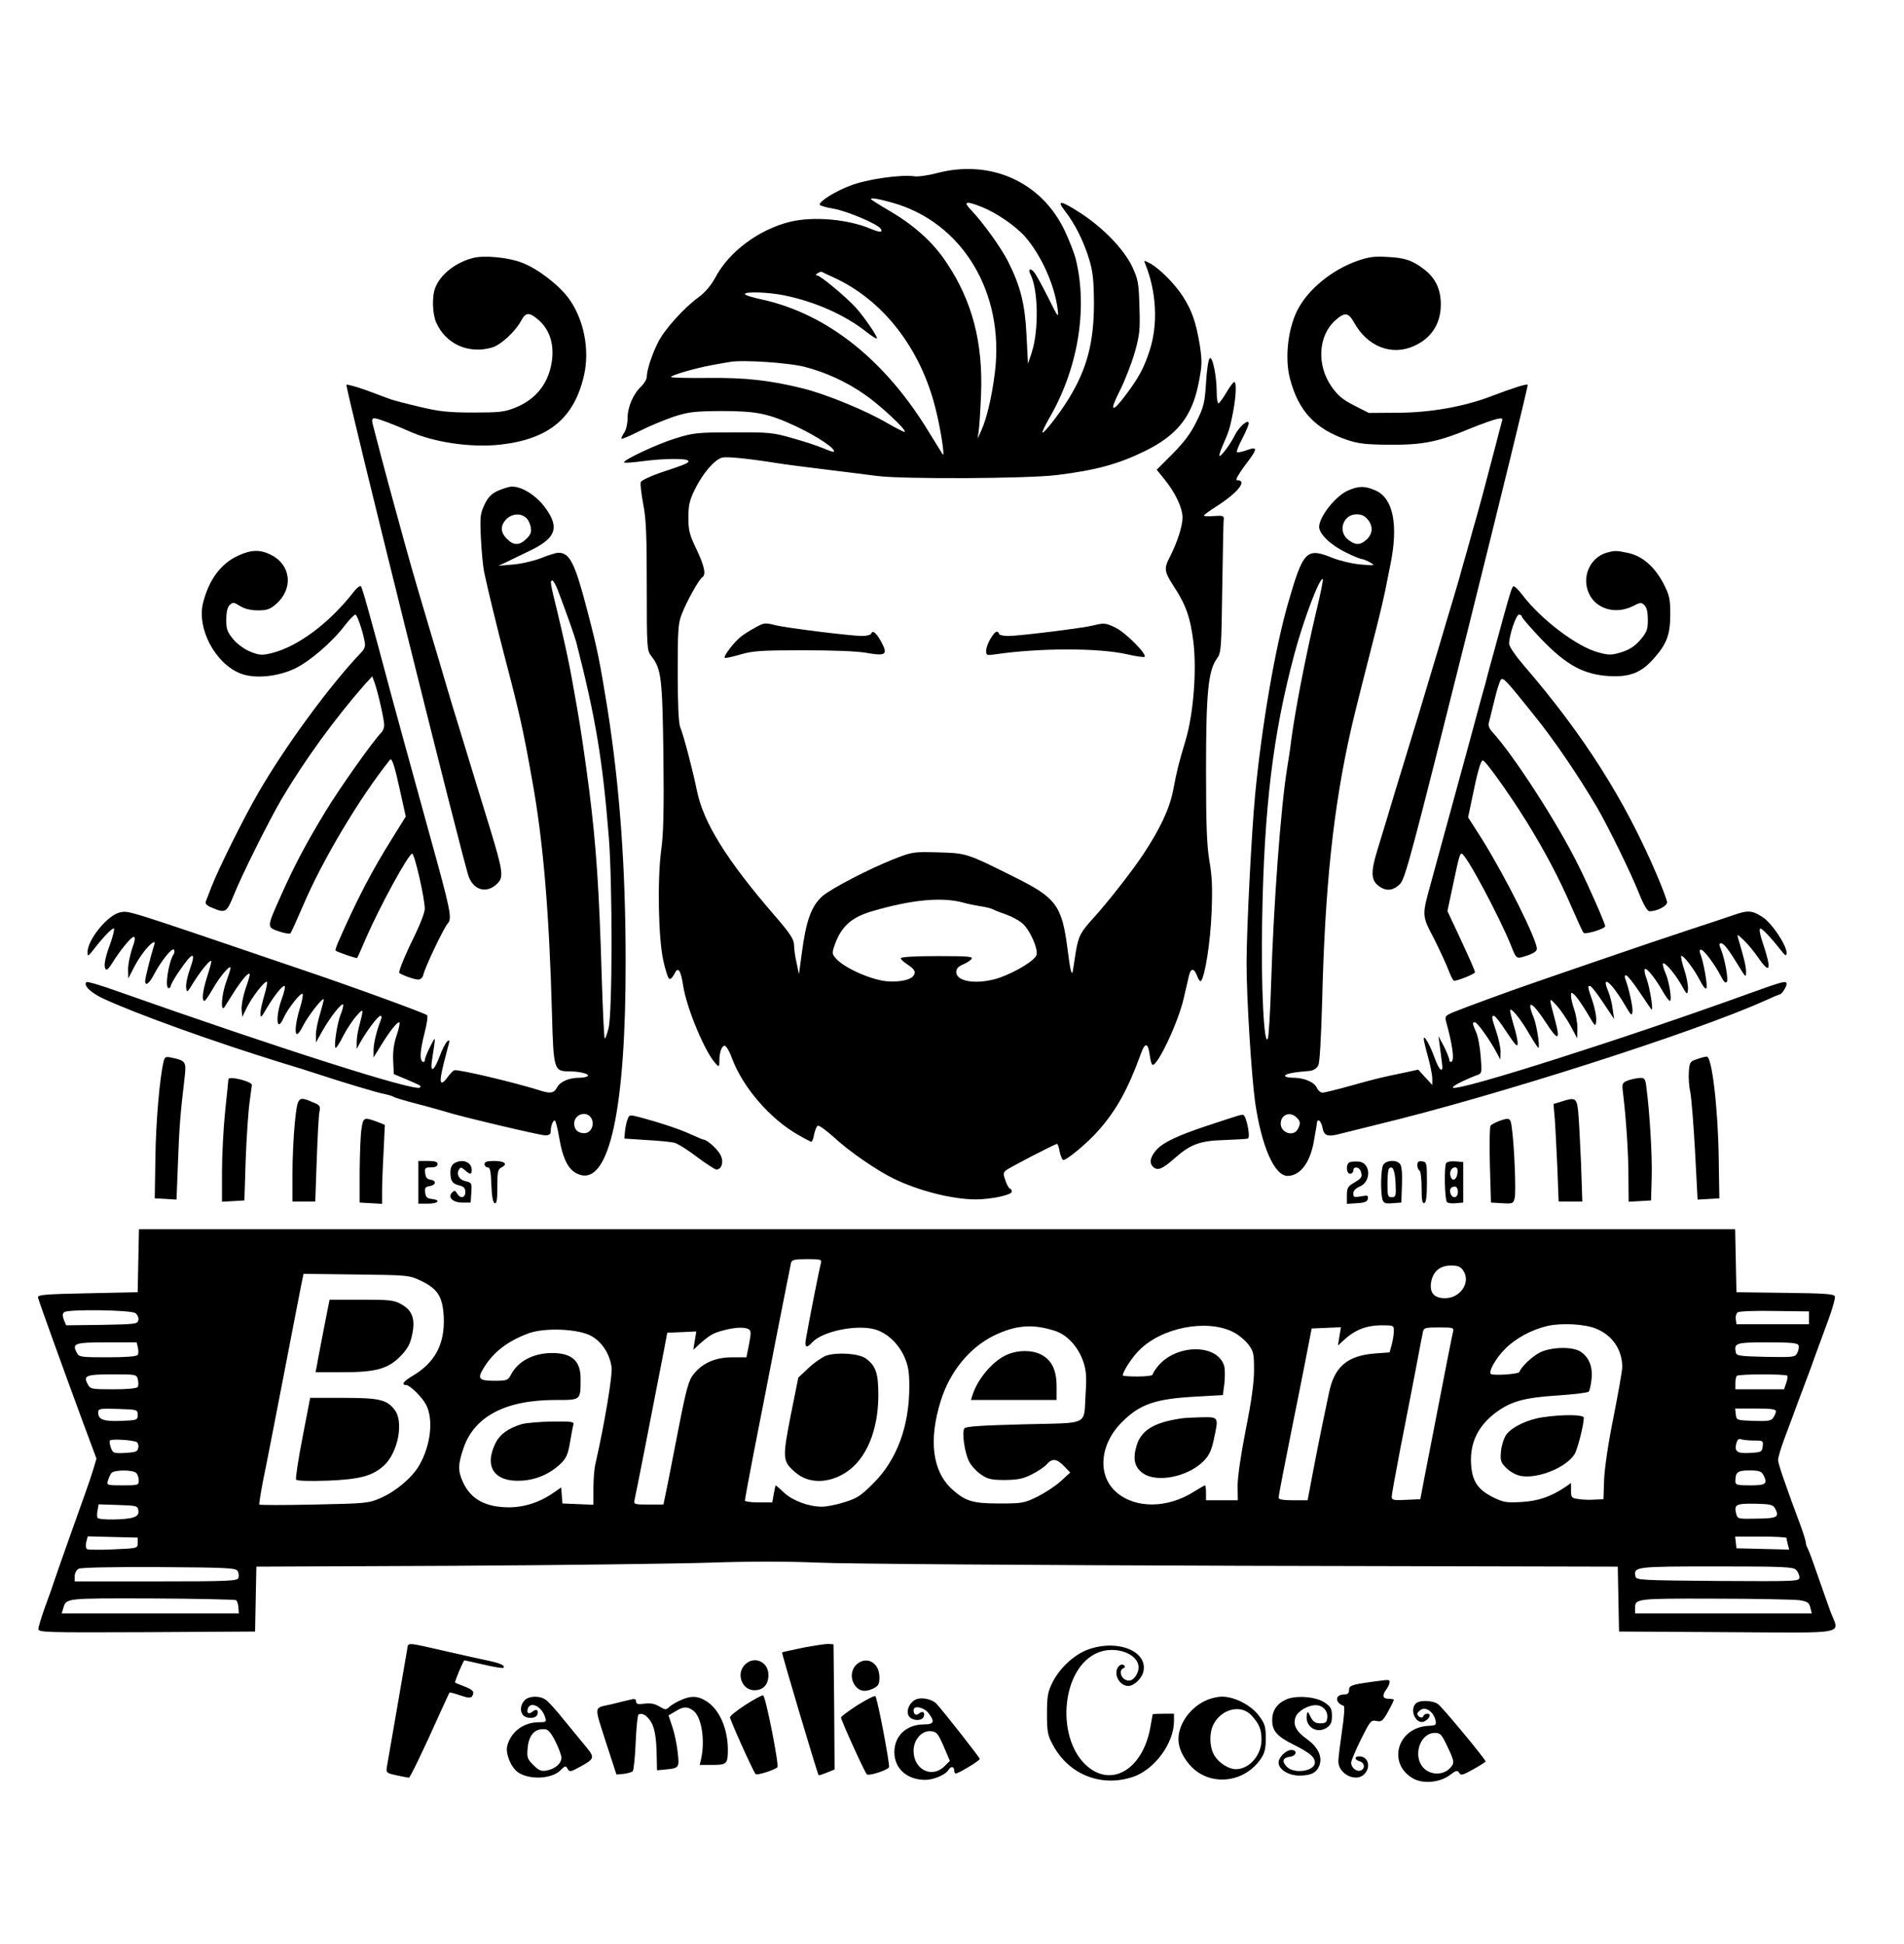 <?xml version="1.0" standalone="no"?>
<!DOCTYPE svg PUBLIC "-//W3C//DTD SVG 20010904//EN"
 "http://www.w3.org/TR/2001/REC-SVG-20010904/DTD/svg10.dtd">
<svg version="1.0" xmlns="http://www.w3.org/2000/svg"
 width="892pt" height="911pt" viewBox="0 0 892 911"
 preserveAspectRatio="xMidYMid meet">

<g transform="translate(0,911) scale(0.1,-0.1)"
fill="#000000" stroke="none">
<path d="M4390 8299 c-41 -11 -90 -18 -107 -15 -63 9 -224 -14 -300 -44 -71
-27 -143 -72 -143 -89 0 -4 29 -13 65 -19 61 -10 208 -72 221 -94 12 -18 -4
-18 -47 0 -107 45 -267 59 -377 33 -146 -36 -287 -140 -351 -262 -21 -38 -48
-70 -80 -93 -69 -51 -157 -149 -187 -208 -29 -57 -54 -132 -54 -164 0 -11 -12
-31 -26 -45 -37 -34 -64 -96 -64 -149 0 -25 -7 -56 -16 -68 -9 -13 -14 -25
-12 -28 3 -2 40 14 84 36 43 22 115 52 159 67 71 23 97 26 225 27 163 0 220
-11 350 -72 101 -48 189 -107 176 -119 -2 -2 -24 6 -50 17 -26 11 -90 32 -144
47 -90 26 -109 28 -277 27 -167 0 -187 -2 -270 -28 -86 -26 -251 -104 -241
-113 3 -3 42 0 87 6 99 13 206 14 213 2 6 -9 -6 -15 -133 -57 -46 -16 -86 -35
-89 -43 -3 -8 2 -53 11 -101 14 -69 17 -148 17 -387 0 -291 1 -301 21 -327 47
-60 52 -99 57 -466 3 -253 0 -370 -10 -440 -19 -138 -14 -413 9 -519 10 -47
23 -86 29 -88 6 -2 16 9 23 23 17 37 30 20 41 -52 16 -108 105 -320 155 -370
13 -14 15 -12 15 13 0 42 11 73 25 73 7 0 23 -27 35 -61 51 -135 178 -282 308
-356 31 -18 60 -33 63 -33 4 0 10 16 13 35 4 19 11 37 17 40 5 4 39 -21 76
-54 71 -66 197 -153 278 -193 116 -57 276 -98 386 -98 73 0 169 21 169 36 0 8
-4 14 -8 14 -4 0 -14 16 -21 36 -11 30 -11 38 0 49 14 12 231 125 241 125 3 0
9 -16 12 -35 4 -19 11 -37 16 -40 11 -7 114 78 168 140 83 95 136 190 197 358
20 56 34 52 42 -12 3 -22 9 -41 13 -41 26 0 120 202 145 310 10 41 20 88 24
104 9 41 24 42 39 4 6 -17 15 -29 18 -25 19 19 45 186 50 322 5 115 2 171 -10
240 -12 71 -16 162 -16 425 0 362 10 468 51 524 20 27 21 43 25 330 3 165 5
310 7 321 2 18 -3 20 -45 17 -27 -2 -48 -1 -48 2 0 3 25 22 57 42 103 66 149
124 98 124 -9 0 6 26 35 66 65 85 66 95 3 72 -18 -6 -35 -9 -38 -6 -3 3 8 31
25 63 16 31 30 64 30 71 0 24 -45 -15 -65 -55 -19 -40 -66 -103 -72 -97 -2 2
4 24 15 48 30 68 33 79 48 153 15 78 18 145 6 145 -4 0 -21 -22 -37 -50 -16
-27 -33 -50 -37 -50 -4 0 -8 24 -8 53 0 76 -20 171 -33 158 -6 -6 -14 -58 -17
-116 -6 -94 -11 -113 -45 -181 -26 -54 -58 -96 -111 -150 l-75 -75 34 -42 c53
-64 87 -137 87 -182 0 -40 -24 -115 -60 -186 -28 -53 -25 -68 18 -135 58 -88
79 -148 93 -263 16 -135 0 -337 -37 -461 -33 -110 -40 -139 -58 -233 -17 -87
-61 -181 -142 -303 -53 -80 -169 -227 -230 -294 -62 -68 -71 -85 -84 -160 -6
-41 -13 -82 -14 -90 -5 -26 -13 7 -25 105 -26 201 -53 238 -244 333 -230 115
-228 114 -361 118 -117 3 -121 3 -210 -32 -114 -45 -293 -138 -333 -173 -52
-46 -77 -115 -97 -270 l-13 -96 -11 53 c-7 29 -12 67 -12 85 -1 26 -18 53 -91
137 -225 260 -334 436 -364 585 -18 90 -61 255 -79 300 -7 19 -11 110 -11 255
0 200 2 231 20 275 22 57 80 161 95 170 19 12 10 53 -27 131 -33 68 -38 89
-38 149 0 58 5 81 32 135 36 73 91 137 127 146 22 5 118 -4 256 -26 30 -5 129
-18 220 -29 91 -11 202 -25 247 -31 124 -16 705 -13 844 4 186 23 290 52 414
113 150 74 219 161 250 316 17 86 17 104 6 179 -18 108 -36 160 -78 227 -39
61 -113 135 -157 158 -27 14 -28 14 -21 -3 53 -130 61 -283 21 -406 -27 -83
-51 -127 -110 -206 -67 -90 -81 -83 -31 15 25 49 56 130 71 181 23 82 26 107
22 215 -3 112 -6 127 -34 188 -39 81 -134 180 -241 250 -92 60 -116 64 -75 12
47 -60 88 -142 113 -223 19 -62 23 -98 24 -210 0 -183 -32 -307 -117 -446 -40
-67 -118 -167 -124 -161 -3 2 11 31 29 63 137 233 184 516 127 749 -7 28 -30
87 -51 132 -108 230 -347 338 -599 272z m-212 -138 c329 -91 529 -420 483
-796 -14 -113 -39 -220 -65 -275 l-16 -35 5 35 c3 19 8 96 11 170 10 244 -41
440 -162 620 -62 94 -150 173 -262 239 -51 30 -92 56 -92 58 0 7 34 2 98 -16z
m422 -21 c70 -28 160 -90 205 -142 75 -88 136 -225 150 -337 5 -44 3 -41 -44
54 -28 55 -57 109 -66 119 -18 23 -31 15 -17 -11 36 -69 39 -262 6 -363 l-18
-55 -7 135 c-7 145 -28 230 -88 348 -33 64 -115 178 -169 235 -42 43 -30 48
48 17z m-697 -329 c233 -105 410 -333 480 -616 24 -94 44 -226 34 -215 -2 3
-30 48 -62 100 -206 342 -480 560 -787 627 -43 9 -78 20 -78 25 0 13 113 9
189 -7 146 -31 282 -92 385 -174 22 -17 41 -29 44 -27 6 6 -61 103 -100 146
-47 51 -166 150 -181 150 -8 0 -7 3 3 9 8 6 17 8 20 7 3 -2 27 -13 53 -25z
m-133 -420 c100 -26 196 -70 283 -131 70 -48 195 -165 186 -174 -2 -2 -40 17
-85 43 -97 57 -279 132 -389 160 -156 39 -272 52 -448 50 -92 -1 -170 1 -173
4 -7 7 113 42 191 56 33 6 71 13 85 15 59 11 277 -4 350 -23z m745 -2511 c17
-5 50 -12 75 -16 24 -3 51 -10 60 -14 8 -5 37 -16 63 -25 26 -9 61 -28 76 -41
34 -28 75 -118 67 -148 -6 -25 -94 -79 -172 -107 -100 -34 -204 -21 -204 26 0
16 9 26 30 35 16 7 35 18 41 26 10 12 -15 14 -160 14 -105 0 -171 -4 -171 -10
0 -5 12 -17 28 -27 33 -22 42 -33 35 -49 -9 -24 -62 -37 -128 -32 -71 6 -195
60 -236 104 -21 23 -22 27 -10 62 31 90 78 133 176 162 187 55 329 68 430 40z"/>
<path d="M2215 7901 c-81 -21 -153 -78 -176 -140 -16 -39 -13 -122 4 -161 44
-101 150 -150 260 -119 42 11 112 76 139 127 21 40 38 40 82 2 49 -44 70 -105
63 -180 -12 -111 -73 -191 -175 -231 -50 -20 -75 -22 -197 -22 -115 0 -159 5
-250 27 -60 14 -121 30 -135 35 -14 5 -64 24 -113 42 -48 17 -90 29 -94 26 -7
-8 551 -2255 574 -2308 26 -63 86 -76 133 -29 30 30 27 57 -35 260 -8 25 -39
126 -69 225 -30 99 -67 218 -81 265 -15 47 -37 121 -50 165 -13 44 -55 188
-95 320 -69 232 -83 282 -148 520 -38 137 -97 361 -106 398 -5 20 -3 27 9 27
14 0 98 -32 160 -60 116 -53 293 -79 432 -63 225 26 343 124 389 324 28 123
-2 268 -74 364 -49 64 -146 138 -219 165 -62 24 -177 35 -228 21z"/>
<path d="M6360 7888 c-120 -42 -232 -134 -281 -230 -46 -89 -61 -229 -35 -325
40 -150 118 -233 266 -284 54 -18 88 -22 200 -23 155 -1 227 13 380 77 52 21
108 41 124 44 24 5 27 3 22 -13 -3 -11 -17 -62 -30 -114 -45 -173 -77 -294
-108 -400 -16 -58 -36 -130 -45 -160 -8 -30 -27 -98 -43 -150 -16 -52 -47
-158 -70 -235 -23 -77 -64 -212 -90 -300 -27 -88 -76 -250 -110 -360 -33 -110
-71 -236 -85 -281 -33 -106 -33 -146 1 -173 36 -29 70 -26 103 7 24 24 53 133
315 1180 158 634 286 1156 283 1159 -6 5 -64 -13 -177 -56 -122 -46 -277 -74
-426 -75 l-141 -1 -69 35 c-55 28 -76 46 -107 90 -70 102 -61 239 20 310 43
38 60 36 86 -10 62 -114 177 -159 282 -111 82 37 125 105 125 195 0 70 -25
123 -77 163 -56 43 -90 55 -173 59 -60 4 -88 0 -140 -18z"/>
<path d="M2334 6811 c-31 -14 -47 -30 -64 -65 -20 -43 -22 -57 -17 -159 3 -62
10 -132 15 -157 15 -72 59 -254 97 -400 69 -262 87 -344 128 -575 52 -286 80
-619 93 -1099 7 -256 10 -266 78 -266 49 0 96 -11 90 -21 -3 -5 -20 -9 -38 -9
-50 0 -92 -18 -106 -45 -14 -27 -31 -30 -76 -16 -122 39 -389 102 -406 96 -7
-3 -22 -19 -33 -35 -11 -16 -23 -26 -28 -21 -7 7 0 47 29 155 12 42 12 47 -1
36 -8 -7 -24 -39 -36 -71 -26 -70 -45 -78 -35 -16 18 119 19 117 -9 62 -14
-27 -25 -56 -25 -63 0 -7 -4 -10 -10 -7 -15 9 -12 51 9 135 11 41 16 79 12 83
-9 9 -342 131 -591 215 -831 283 -805 275 -846 267 -58 -10 -154 -128 -154
-187 0 -21 3 -20 28 12 47 61 90 105 96 99 3 -3 -5 -37 -19 -75 -25 -69 -31
-105 -18 -117 3 -4 15 8 26 26 35 58 91 127 103 127 9 0 7 -16 -7 -55 -10 -30
-19 -74 -19 -97 l1 -43 25 49 c26 51 67 106 90 119 10 6 11 1 2 -25 -15 -49
-38 -141 -38 -155 0 -26 20 -11 41 30 31 60 86 130 94 117 3 -5 3 -16 -2 -22
-24 -38 -42 -158 -23 -158 6 0 10 5 10 11 0 5 18 37 40 69 63 93 81 95 49 7
-11 -31 -19 -69 -17 -84 3 -27 5 -25 36 26 36 57 82 112 82 96 0 -6 -9 -39
-20 -73 -21 -66 -26 -112 -12 -112 4 0 22 27 41 60 33 57 81 113 81 94 0 -5
-9 -34 -20 -64 -23 -62 -28 -149 -7 -117 7 11 28 45 48 76 37 57 69 92 69 74
0 -5 -9 -37 -21 -70 -11 -34 -19 -77 -17 -95 l3 -33 22 45 c24 48 79 120 93
120 4 0 -1 -27 -11 -61 -10 -33 -19 -73 -19 -87 0 -24 4 -21 29 23 37 62 77
112 85 104 3 -3 -3 -30 -14 -60 -31 -84 -24 -162 8 -90 19 44 85 127 90 113 2
-7 -3 -33 -11 -59 -20 -64 -28 -121 -17 -128 5 -3 19 15 31 41 23 44 88 128
95 122 2 -2 -6 -32 -16 -67 -11 -34 -20 -79 -20 -99 l0 -37 29 52 c37 66 94
139 99 125 1 -5 -4 -27 -13 -48 -16 -40 -33 -154 -22 -154 4 0 20 26 36 58 16
31 44 73 61 92 35 39 35 37 11 -55 -6 -22 -10 -53 -10 -70 l0 -30 17 31 c31
55 83 124 94 124 6 0 7 -7 3 -17 -20 -50 -35 -112 -35 -143 l0 -35 34 55 c41
67 75 110 86 110 5 0 0 -26 -11 -59 -14 -40 -19 -78 -17 -121 l3 -63 60 -25
c69 -30 70 -30 62 -38 -20 -20 -646 179 -1419 452 -75 27 -139 46 -143 42 -16
-15 21 -51 83 -79 156 -72 515 -201 832 -299 58 -17 130 -40 160 -50 121 -40
287 -90 320 -96 19 -4 40 -10 45 -14 6 -4 57 -19 115 -34 58 -15 116 -32 130
-36 57 -19 440 -110 464 -110 19 0 26 5 26 19 0 24 10 51 19 51 4 0 13 -35 20
-77 19 -112 47 -162 99 -178 138 -42 214 316 213 1000 0 444 -28 822 -86 1190
-35 215 -46 272 -90 440 -61 237 -85 285 -139 285 -11 0 -47 -11 -81 -25 -33
-13 -92 -27 -130 -30 l-70 -6 35 16 c19 10 67 32 105 51 131 61 149 112 77
208 -42 56 -107 96 -153 96 -13 0 -42 -9 -65 -19z m128 -125 c10 -7 21 -27 24
-44 5 -24 1 -36 -19 -56 -33 -33 -61 -33 -92 -1 -31 30 -32 62 -3 92 24 25 64
30 90 9z m152 -343 c39 -103 77 -210 86 -243 91 -356 123 -550 152 -910 18
-226 17 -827 -1 -898 -7 -29 -16 -51 -18 -48 -3 3 -9 132 -14 288 -12 412 -26
618 -59 878 -19 148 -41 296 -56 380 -8 47 -19 108 -24 135 -13 75 -37 185
-70 323 -33 133 -34 142 -22 142 4 0 16 -21 26 -47z m157 -2474 c16 -30 -3
-69 -34 -69 -29 0 -47 17 -47 45 0 45 60 63 81 24z"/>
<path d="M6314 6811 c-58 -26 -134 -123 -134 -170 0 -33 54 -85 124 -119 36
-18 71 -32 78 -32 7 -1 24 -8 38 -16 23 -14 21 -15 -45 -9 -38 3 -97 17 -130
30 -126 51 -139 37 -213 -220 -59 -208 -121 -567 -152 -890 -17 -182 -40 -630
-40 -790 0 -165 23 -525 40 -649 30 -208 91 -346 152 -346 60 0 108 65 124
167 5 27 9 51 10 56 1 4 2 14 3 22 2 28 20 15 27 -20 7 -39 25 -44 93 -25 20
5 92 23 161 40 556 134 1493 434 1818 581 35 16 66 29 69 29 9 0 32 34 33 49
0 18 -16 13 -175 -44 -579 -210 -1349 -455 -1387 -442 -12 4 42 32 108 58 27
9 27 10 21 87 -3 42 -12 94 -21 114 -19 44 -19 48 -6 48 10 0 64 -74 97 -134
l22 -41 1 36 c0 20 -9 62 -20 95 -23 68 -23 74 -11 74 6 0 33 -35 60 -77 42
-63 51 -72 51 -51 0 14 -9 55 -20 89 -10 35 -17 65 -15 67 8 8 51 -46 89 -112
21 -36 41 -66 43 -66 9 0 -8 111 -23 145 -35 86 -6 72 58 -26 57 -88 69 -86
44 8 -31 116 -31 112 7 71 19 -21 48 -64 65 -95 l31 -58 1 46 c0 26 -7 66 -15
89 -8 23 -15 52 -15 63 0 19 1 19 18 4 10 -10 36 -47 58 -84 38 -65 39 -66 42
-37 2 18 -6 59 -17 92 -24 70 -24 72 -12 72 6 0 33 -35 61 -77 l52 -78 -7 48
c-3 26 -13 64 -21 83 -35 83 17 40 79 -66 28 -48 32 -52 35 -31 3 20 -17 111
-35 158 -3 7 0 13 5 13 6 0 34 -35 62 -77 29 -43 54 -80 57 -83 10 -9 -7 98
-22 141 -9 23 -13 45 -9 48 8 8 48 -42 82 -101 15 -27 31 -48 35 -48 11 0 -2
86 -19 127 -8 18 -14 38 -14 44 0 22 51 -34 84 -91 30 -54 31 -54 34 -25 1 17
-6 57 -17 90 -11 33 -17 62 -15 65 8 8 60 -59 88 -114 17 -32 27 -44 31 -35 5
15 -15 127 -30 162 -4 10 -3 17 4 17 13 0 65 -69 93 -124 13 -26 22 -35 28
-27 8 13 -9 106 -28 154 -9 21 -9 27 1 27 14 -1 36 -30 84 -109 31 -51 33 -53
33 -25 0 26 -8 59 -36 154 -7 25 -7 25 25 -5 17 -16 48 -53 68 -82 57 -83 64
-58 21 70 -11 32 -17 61 -13 65 6 7 43 -31 97 -99 23 -29 27 -31 28 -14 0 36
-69 140 -113 168 -49 32 -69 33 -139 8 -29 -10 -116 -39 -193 -64 -77 -25
-266 -89 -420 -142 -154 -53 -300 -103 -325 -112 -92 -31 -326 -117 -369 -135
-40 -17 -43 -20 -36 -46 30 -108 39 -178 26 -186 -6 -4 -11 -1 -11 7 0 7 -11
35 -25 63 l-26 49 6 -45 c3 -25 8 -59 10 -77 9 -56 -11 -44 -34 20 -22 61 -51
112 -51 89 0 -7 9 -45 20 -84 11 -40 20 -86 20 -102 l0 -30 -33 36 -33 36 -64
-14 c-110 -23 -122 -25 -247 -60 -67 -19 -129 -34 -137 -34 -9 0 -21 10 -27
23 -12 27 -60 47 -112 47 -20 0 -37 4 -37 9 0 9 39 17 115 23 19 2 33 11 41
26 7 13 13 128 18 295 13 540 52 912 136 1282 12 55 73 297 124 495 13 52 29
120 35 150 6 30 18 89 26 130 36 181 12 304 -69 341 -52 23 -80 23 -132 0z
m96 -138 c25 -32 20 -69 -12 -95 -27 -23 -49 -23 -82 3 -50 39 -24 119 39 119
25 0 39 -7 55 -27z m-244 -430 c-50 -212 -97 -454 -117 -603 -4 -36 -13 -94
-19 -130 -30 -182 -64 -648 -75 -1010 -4 -129 -11 -244 -15 -255 -18 -49 -33
245 -27 550 9 532 51 877 151 1250 43 162 120 364 133 351 3 -2 -11 -71 -31
-153z m-92 -2369 c19 -18 20 -28 6 -55 -20 -37 -80 -18 -80 26 0 42 44 59 74
29z"/>
<path d="M1115 6506 c-81 -37 -137 -114 -164 -222 -29 -121 58 -284 176 -330
66 -26 175 -15 256 24 71 35 174 124 233 202 21 27 43 50 49 50 10 0 45 -111
45 -143 0 -9 -6 -22 -13 -29 -151 -158 -358 -440 -487 -663 -69 -119 -189
-361 -219 -440 -11 -27 -22 -58 -26 -67 -5 -13 2 -21 30 -32 61 -26 67 -22 99
57 40 99 163 346 226 454 109 184 249 376 389 536 l35 38 12 -33 c15 -43 44
-170 44 -196 0 -11 -6 -27 -13 -34 -38 -38 -197 -262 -265 -375 -89 -147 -141
-245 -206 -390 -67 -150 -67 -147 -10 -167 26 -9 51 -13 55 -9 4 5 30 63 59
130 91 214 265 505 407 683 9 11 22 -29 47 -144 l27 -122 -59 -95 c-101 -161
-166 -286 -257 -492 -9 -21 -15 -40 -13 -41 9 -8 99 -38 101 -35 2 2 21 45 42
94 64 147 199 395 216 395 11 0 59 -208 59 -259 0 -16 -21 -71 -46 -122 -40
-80 -74 -161 -74 -176 0 -7 69 -33 89 -33 12 0 21 9 25 25 9 37 95 217 113
237 22 25 16 55 -86 423 -114 414 -148 538 -177 645 -105 394 -137 506 -143
513 -4 4 -19 -7 -33 -25 -113 -146 -261 -257 -384 -288 -45 -11 -56 -11 -98 5
-28 11 -61 34 -82 58 -29 35 -34 48 -34 93 0 35 5 58 16 69 15 14 19 14 49 -5
21 -13 50 -20 83 -20 43 0 57 5 86 30 81 72 70 182 -24 230 -51 26 -94 25
-155 -4z"/>
<path d="M7526 6520 c-79 -24 -118 -116 -81 -193 34 -72 126 -97 205 -57 35
18 40 18 54 4 11 -10 16 -34 16 -68 0 -46 -5 -58 -35 -94 -26 -30 -51 -46 -88
-58 -47 -14 -58 -15 -109 -1 -99 26 -267 153 -354 267 -21 28 -41 47 -45 42
-7 -7 -15 -33 -44 -137 -46 -168 -58 -214 -67 -245 -5 -19 -13 -48 -17 -65 -8
-27 -31 -111 -75 -275 -20 -73 -150 -550 -183 -670 -42 -152 -42 -149 15 -258
27 -54 57 -119 67 -145 10 -26 21 -50 26 -52 8 -5 99 31 99 39 0 8 -21 55 -76
174 l-53 113 25 117 c29 138 33 152 42 152 19 0 178 -298 232 -433 20 -52 25
-58 46 -53 49 13 74 26 74 40 0 44 -146 336 -257 514 l-65 102 17 82 c25 123
41 182 51 185 11 3 119 -148 206 -287 84 -136 154 -268 213 -405 26 -60 50
-113 54 -116 8 -9 101 19 101 31 0 12 -70 173 -123 280 -95 195 -306 523 -409
634 -10 11 -16 27 -14 35 3 9 14 58 27 109 12 51 26 95 32 99 12 7 28 -11 153
-167 96 -119 206 -281 297 -435 51 -88 159 -308 196 -402 22 -55 39 -83 49
-83 34 0 82 24 82 42 0 9 -21 65 -46 124 -152 358 -346 662 -626 987 -37 43
-68 88 -68 100 0 41 33 137 46 137 8 0 14 -4 14 -10 0 -5 41 -52 91 -105 118
-122 198 -166 319 -173 94 -5 147 15 204 78 64 71 81 115 81 210 0 76 -4 91
-32 146 -41 78 -99 129 -165 143 -56 12 -62 12 -102 1z"/>
<path d="M3534 6167 c-22 -12 -52 -31 -65 -42 -32 -26 -80 -90 -74 -97 3 -3
36 4 73 15 58 17 97 20 292 20 141 0 252 -4 298 -12 91 -16 102 -9 73 47 -23
44 -43 62 -49 44 -2 -7 -22 -12 -44 -12 -50 0 -350 37 -403 50 -53 13 -54 13
-101 -13z"/>
<path d="M5120 6179 c-47 -12 -344 -49 -397 -49 -24 0 -43 5 -43 10 0 6 -5 10
-10 10 -15 0 -50 -62 -50 -89 0 -22 3 -23 43 -17 203 30 484 31 618 0 38 -9
74 -14 80 -12 19 6 -85 112 -133 136 -49 24 -55 24 -108 11z"/>
<path d="M767 4138 c-19 -75 -37 -289 -39 -453 l-3 -190 51 -3 51 -3 7 178 c6
161 10 217 32 404 7 63 2 70 -62 83 -27 6 -32 4 -37 -16z"/>
<path d="M7950 4147 c-33 -11 -35 -15 -38 -61 -2 -26 1 -69 7 -95 5 -25 15
-149 22 -274 l12 -228 51 3 51 3 -3 185 c-3 237 -32 481 -56 479 -6 0 -27 -5
-46 -12z"/>
<path d="M1070 4053 c0 -5 -7 -71 -15 -148 -8 -77 -15 -204 -15 -283 l0 -143
53 3 52 3 6 190 c4 105 12 225 18 268 6 43 11 81 11 83 0 17 -110 44 -110 27z"/>
<path d="M7626 4047 c-27 -11 -28 -14 -22 -62 14 -115 25 -277 25 -388 l1
-118 53 3 52 3 3 110 c3 100 -10 310 -25 421 -5 40 -8 44 -32 43 -14 -1 -39
-6 -55 -12z"/>
<path d="M1381 3847 c-6 -62 -11 -170 -11 -240 l0 -127 53 0 54 0 7 198 c4
108 9 209 13 225 5 24 1 29 -31 42 -70 30 -72 28 -85 -98z"/>
<path d="M7311 3947 l-33 -10 6 -71 c3 -39 8 -142 12 -228 l6 -158 56 0 55 0
-6 178 c-4 97 -10 205 -13 240 -7 69 -13 72 -83 49z"/>
<path d="M2940 3865 c-5 -12 -10 -37 -12 -56 l-3 -34 105 -7 c58 -3 117 -9
131 -13 14 -4 61 -33 104 -66 43 -32 84 -59 91 -59 26 0 36 38 19 69 -13 26
-63 71 -79 71 -3 0 -29 11 -58 24 -51 24 -141 54 -241 81 -47 12 -49 12 -57
-10z"/>
<path d="M5790 3879 c-14 -4 -74 -24 -135 -44 -144 -48 -208 -79 -240 -116
-28 -34 -32 -61 -10 -79 19 -16 42 -7 95 40 76 68 121 85 235 88 55 2 105 5
111 7 14 4 -7 108 -22 111 -5 1 -20 -2 -34 -7z"/>
<path d="M1694 3823 c-5 -26 -8 -115 -9 -198 l0 -150 53 -3 52 -3 0 58 c0 32
3 115 7 185 l6 127 -27 11 c-71 27 -74 26 -82 -27z"/>
<path d="M7023 3857 c-18 -7 -36 -16 -40 -22 -4 -5 -6 -89 -3 -185 l5 -175 52
-3 c49 -3 53 -2 59 24 7 27 -1 237 -13 327 -6 50 -10 52 -60 34z"/>
<path d="M1960 3570 l0 -100 45 0 c49 0 62 17 18 22 -22 2 -29 9 -31 30 -3 21
1 27 19 30 31 4 36 26 7 30 -17 2 -24 11 -26 31 -3 24 0 27 27 27 21 0 31 5
31 15 0 11 -12 15 -45 15 l-45 0 0 -100z"/>
<path d="M2128 3659 c-11 -6 -18 -22 -18 -42 0 -41 9 -54 43 -62 20 -5 27 -13
27 -31 0 -28 -24 -32 -39 -6 -8 14 -12 15 -23 4 -22 -22 3 -47 48 -47 l39 0 3
47 c3 44 2 46 -26 53 -31 6 -46 33 -31 56 6 11 11 10 27 -4 24 -22 32 -22 32
1 0 37 -44 54 -82 31z"/>
<path d="M2270 3655 c0 -8 7 -15 15 -15 11 0 15 -18 17 -82 2 -54 7 -83 16
-86 9 -3 12 17 12 77 0 70 2 82 20 91 31 16 14 30 -36 30 -32 0 -44 -4 -44
-15z"/>
<path d="M6323 3664 c-19 -8 -16 -54 2 -54 8 0 15 7 15 15 0 20 26 19 34 -1
10 -27 7 -34 -29 -55 -31 -18 -35 -26 -35 -61 l0 -39 47 3 c37 2 49 7 51 21 3
16 -1 17 -32 11 -32 -5 -36 -4 -36 14 0 12 11 24 30 32 56 23 52 113 -5 117
-17 1 -36 0 -42 -3z"/>
<path d="M6480 3651 c-11 -21 -13 -122 -4 -159 6 -20 12 -23 48 -20 l41 3 3
83 c2 53 -1 89 -9 98 -17 21 -66 18 -79 -5z m58 -84 c3 -62 1 -67 -18 -67 -18
0 -20 6 -20 63 0 35 3 67 7 71 17 17 28 -6 31 -67z"/>
<path d="M6640 3651 c0 -11 5 -23 10 -26 6 -3 10 -40 10 -81 0 -56 3 -75 13
-71 8 2 12 31 12 98 0 90 -1 94 -22 97 -17 3 -23 -2 -23 -17z"/>
<path d="M6775 3660 c-10 -16 -7 -172 4 -183 5 -5 24 -7 42 -5 l34 3 0 95 0
95 -37 3 c-20 2 -39 -2 -43 -8z m53 -47 c-3 -30 -23 -41 -31 -18 -9 21 2 45
20 45 10 0 13 -9 11 -27z m2 -88 c0 -28 -24 -34 -34 -9 -8 20 1 34 20 34 8 0
14 -10 14 -25z"/>
<path d="M648 3203 l-3 -148 -235 -5 c-202 -4 -235 -7 -232 -20 4 -17 112
-317 209 -580 l65 -175 -15 -50 c-8 -27 -25 -77 -37 -110 -24 -66 -137 -385
-150 -425 -4 -14 -22 -63 -39 -110 -17 -47 -31 -93 -31 -103 0 -16 29 -17 508
-15 l507 3 3 152 3 152 932 4 c512 3 1054 10 1204 15 176 6 348 6 490 0 120
-6 1013 -12 1985 -15 l1767 -4 3 -152 3 -152 508 -3 c579 -3 524 -14 482 98
-13 36 -40 112 -60 170 -20 58 -40 113 -45 122 -6 10 -10 23 -10 30 0 7 -11
42 -24 78 -72 193 -106 292 -106 309 0 11 13 55 29 98 16 43 46 122 65 175 20
53 40 107 45 120 5 13 21 55 34 93 14 39 42 115 62 169 20 54 34 105 31 112
-4 11 -55 14 -233 16 l-228 3 -3 148 -3 147 -3739 0 -3739 0 -3 -147z m3198
-10 c-5 -17 -55 -267 -70 -355 -8 -42 2 -48 28 -19 47 52 206 86 294 62 57
-16 110 -65 139 -129 18 -42 23 -70 23 -138 0 -188 -58 -344 -169 -455 -58
-58 -76 -70 -135 -88 -37 -12 -85 -21 -105 -21 -62 0 -137 28 -177 65 -20 19
-38 35 -40 35 -1 0 -5 -18 -9 -40 l-7 -40 -64 0 c-35 0 -64 4 -64 9 0 6 18
104 40 218 23 114 70 359 106 543 36 184 68 343 70 353 4 14 17 17 75 17 62 0
70 -2 65 -17z m3010 -38 c35 -54 -14 -128 -86 -128 -51 0 -72 24 -66 72 8 52
41 81 93 81 34 0 46 -5 59 -25z m-4885 -46 c80 -38 103 -74 108 -172 5 -125
-41 -212 -146 -274 -43 -25 -55 -43 -30 -43 17 0 75 -57 93 -92 36 -69 22
-192 -33 -286 -34 -57 -107 -119 -179 -151 -57 -25 -68 -26 -312 -31 -140 -3
-255 -3 -257 0 -2 3 7 59 20 125 14 66 56 284 95 485 39 201 75 389 81 418
l11 53 246 -3 c242 -3 248 -3 303 -29z m-1337 -152 c10 -7 17 -22 14 -33 -3
-18 -14 -19 -171 -22 l-167 -2 -11 26 c-7 21 -7 29 3 36 23 14 312 10 332 -5z
m7841 -22 l0 -30 -170 0 -170 0 -3 24 c-2 13 2 28 10 32 7 5 85 8 173 6 l160
-2 0 -30z m-997 -51 c76 -31 122 -99 122 -180 0 -17 -19 -123 -41 -235 -25
-123 -42 -240 -44 -294 l-3 -90 -44 -2 c-23 -2 -58 0 -75 3 -30 4 -33 8 -33
40 l0 35 -27 -19 c-65 -44 -127 -66 -205 -70 -69 -4 -84 -2 -131 21 -73 36
-100 76 -105 154 -7 101 32 182 117 245 71 52 133 69 286 79 77 5 143 13 148
18 4 4 10 30 13 57 7 58 -11 104 -52 131 -38 24 -138 22 -191 -5 -36 -19 -86
-66 -95 -91 -3 -10 -124 -18 -134 -9 -11 12 24 74 66 116 50 51 124 91 200
109 66 15 176 9 228 -13z m-2536 -10 c59 -19 110 -76 134 -147 13 -40 15 -70
10 -146 -10 -154 25 -137 -289 -145 -197 -5 -273 -10 -279 -19 -13 -19 2 -118
23 -157 11 -20 36 -47 56 -60 31 -21 48 -25 112 -25 62 1 85 6 126 27 28 14
59 35 69 47 26 29 47 26 81 -9 l29 -30 -45 -41 c-24 -22 -73 -54 -109 -72 -61
-30 -70 -32 -180 -32 -123 0 -158 11 -220 67 -92 84 -110 230 -53 413 43 138
134 249 248 306 103 50 182 57 287 23z m832 -4 c24 -11 57 -38 73 -58 26 -34
28 -44 28 -122 0 -58 -12 -146 -39 -280 -23 -117 -38 -222 -38 -262 l1 -68
-75 0 -74 0 0 35 c0 19 -2 35 -5 35 -2 0 -26 -14 -52 -30 -123 -78 -273 -80
-362 -3 -91 77 -80 224 24 328 85 86 158 111 352 121 l122 7 7 53 c3 30 3 65
0 80 -27 107 -221 109 -310 4 -14 -17 -26 -36 -26 -41 0 -5 -31 -9 -70 -9 -38
0 -70 2 -70 5 0 18 44 86 77 118 105 106 313 147 437 87z m756 3 c0 -16 -5
-44 -10 -64 l-10 -36 -68 -5 c-130 -10 -191 -62 -216 -185 -9 -43 -23 -109
-31 -148 -8 -38 -27 -134 -42 -212 l-27 -143 -68 0 c-44 0 -68 4 -68 11 0 11
32 175 65 339 9 41 32 161 53 265 l37 190 68 3 69 3 -7 -43 -7 -43 28 26 c51
47 104 68 172 69 61 0 62 0 62 -27z m-3022 8 c11 -7 11 -19 1 -70 l-12 -61
-65 0 c-79 0 -138 -25 -181 -77 -25 -31 -34 -61 -76 -276 -26 -133 -51 -263
-57 -289 l-10 -48 -70 0 c-68 0 -70 1 -65 23 5 19 73 367 136 692 l17 90 68 3
68 3 -7 -43 -7 -43 28 26 c50 44 64 52 112 65 56 15 102 17 120 5z m3299 -13
c-5 -20 -30 -147 -136 -693 l-17 -90 -67 -3 c-59 -3 -67 -1 -67 15 0 10 18
108 39 218 22 110 53 274 71 365 17 91 33 175 36 188 4 20 10 22 75 22 69 0
71 -1 66 -22z m-4037 -18 c50 -28 86 -83 95 -145 6 -35 -33 -268 -75 -452 -6
-23 -10 -76 -10 -118 l0 -76 -72 3 -73 3 -3 38 -3 37 -29 -20 c-67 -48 -139
-72 -213 -73 -112 0 -181 37 -218 118 -24 52 -24 82 2 158 50 149 196 227 430
227 122 0 119 -3 119 101 0 82 -41 119 -133 119 -88 0 -160 -38 -193 -101 -14
-27 -18 -29 -79 -29 -70 0 -79 10 -52 55 46 78 112 129 212 167 76 28 233 22
295 -12z m-2124 -54 c3 -14 3 -30 -1 -35 -4 -7 -57 -11 -140 -11 -126 0 -135
1 -145 21 -24 44 -10 49 139 49 l141 0 6 -24z m7780 10 c3 -8 0 -24 -6 -35
-10 -21 -17 -21 -148 -19 -123 3 -137 5 -140 21 -9 44 0 47 148 47 112 0 142
-3 146 -14z m-7780 -160 c3 -14 3 -30 -1 -35 -4 -7 -49 -11 -114 -11 -103 0
-108 1 -120 24 -22 40 -8 46 114 46 113 0 115 0 121 -24z m7727 18 c3 -3 1
-19 -5 -35 l-10 -29 -114 0 -114 0 0 28 c0 16 3 32 7 35 8 9 227 9 236 1z
m-7728 -184 c0 -24 -2 -25 -78 -28 -83 -3 -107 6 -107 40 0 17 7 19 93 16 91
-3 92 -3 92 -28z m7675 17 c0 -7 -6 -21 -13 -31 -10 -14 -26 -16 -92 -14 -79
3 -80 3 -83 31 l-3 27 95 0 c72 0 96 -3 96 -13z m-7682 -143 c7 -2 12 -14 10
-26 -3 -20 -10 -23 -61 -26 -54 -3 -58 -1 -67 23 -6 15 -8 31 -5 35 5 8 92 4
123 -6z m7578 6 c44 0 45 -1 42 -27 -3 -26 -6 -28 -57 -31 -62 -4 -76 6 -67
43 5 19 11 25 22 21 9 -3 36 -6 60 -6z m-7578 -152 c7 -7 12 -22 12 -35 0 -22
-3 -23 -76 -23 -74 0 -75 1 -68 23 3 12 11 28 16 35 13 15 100 16 116 0z
m7622 -7 c23 -44 14 -51 -60 -51 -62 0 -70 2 -70 19 0 43 10 51 66 51 42 0 55
-4 64 -19z m57 -161 c20 -39 8 -45 -87 -46 -87 -2 -90 -1 -96 22 -11 44 -2 49
87 48 76 -2 85 -4 96 -24z m-7669 -7 c3 -17 -3 -26 -23 -33 -31 -12 -162 -14
-168 -2 -3 4 -3 20 0 35 l5 28 92 -3 c86 -3 91 -4 94 -25z m-3 -153 c0 -25 0
-25 -114 -30 -62 -3 -118 -2 -123 1 -6 4 -8 18 -4 33 l7 27 117 -3 117 -3 0
-25z m7725 23 c0 -5 3 -18 6 -31 l6 -23 -123 3 -124 3 -3 28 -3 27 120 0 c67
0 121 -3 121 -7z m-7257 -154 c6 -9 7 -24 4 -33 -6 -14 -44 -16 -387 -16
l-380 0 0 25 c0 13 8 28 18 34 10 6 152 9 376 8 318 -2 360 -4 369 -18z m7301
5 c9 -8 16 -24 16 -35 0 -19 -10 -19 -382 -17 -359 3 -383 4 -386 21 -9 46 -2
47 379 47 312 0 360 -2 373 -16z m-7308 -142 c5 -4 10 -19 11 -34 l2 -28 -415
0 -415 0 7 23 c15 49 3 48 414 47 212 -1 391 -5 396 -8z m7323 0 c38 -6 46
-11 52 -34 l7 -28 -414 0 -414 0 0 23 c0 47 3 47 375 46 192 0 370 -4 394 -7z"/>
<path d="M3871 2758 c-18 -7 -56 -32 -82 -57 l-49 -46 -36 -179 c-39 -201 -38
-213 22 -265 61 -54 156 -54 239 1 94 62 149 195 150 358 0 105 -11 139 -58
174 -32 24 -133 31 -186 14z"/>
<path d="M1516 2878 c-15 -79 -30 -155 -32 -170 l-6 -28 124 0 c158 0 214 15
273 74 33 34 46 56 55 98 17 75 3 117 -49 146 -35 20 -53 22 -188 22 l-149 0
-28 -142z"/>
<path d="M1417 2373 c-20 -102 -33 -191 -30 -196 4 -6 60 -8 148 -5 151 6 210
22 264 71 66 61 94 206 49 262 -37 47 -72 55 -241 55 l-154 0 -36 -187z"/>
<path d="M7227 2469 c-70 -10 -143 -45 -170 -81 -11 -15 -22 -49 -25 -77 -4
-45 -2 -53 25 -80 17 -17 46 -33 68 -37 79 -14 210 38 251 101 14 21 44 139
44 172 0 15 -99 16 -193 2z"/>
<path d="M4715 2761 c-65 -29 -136 -114 -159 -188 l-7 -23 200 0 201 0 0 63
c0 76 -22 123 -71 149 -43 23 -112 23 -164 -1z"/>
<path d="M5530 2463 c-125 -19 -183 -55 -205 -126 -19 -63 -10 -102 29 -130
66 -47 213 -17 286 58 24 24 36 50 46 97 24 111 25 108 -58 107 -40 -1 -84 -3
-98 -6z"/>
<path d="M2445 2437 c-64 -19 -104 -48 -125 -92 -53 -110 -2 -181 124 -173 69
4 133 32 183 80 25 24 34 43 43 97 6 36 13 74 16 84 5 15 -4 17 -98 16 -57 -1
-121 -6 -143 -12z"/>
<path d="M1907 1378 c-3 -18 -24 -141 -47 -273 -23 -132 -44 -254 -47 -271 -5
-31 -4 -32 46 -43 29 -6 54 -11 57 -11 5 0 70 134 144 300 24 52 44 97 46 99
2 2 24 -4 50 -13 38 -13 49 -13 56 -4 12 20 5 30 -37 46 -22 8 -41 16 -43 18
-4 2 39 104 44 104 2 0 42 -9 90 -20 48 -11 89 -18 92 -15 11 10 -14 22 -73
34 -33 7 -116 25 -185 41 -206 47 -186 46 -193 8z"/>
<path d="M3761 1389 c-52 -11 -96 -20 -97 -22 -3 -3 166 -570 171 -575 2 -2
19 4 39 12 l36 15 -2 293 -3 293 -25 2 c-14 0 -67 -8 -119 -18z"/>
<path d="M5093 1379 c-64 -25 -130 -87 -163 -154 -21 -42 -25 -64 -25 -145 0
-84 3 -101 27 -145 74 -140 226 -201 376 -151 101 34 192 158 192 261 l0 35
-50 0 c-27 0 -50 -1 -50 -3 0 -2 -5 -30 -11 -62 -35 -192 -176 -280 -292 -184
-149 123 -129 446 33 529 97 50 229 -7 200 -85 -13 -34 -36 -48 -59 -35 -23
12 -28 46 -8 53 6 2 9 8 5 12 -15 15 -38 -5 -38 -33 0 -33 27 -62 56 -62 26 0
62 34 70 65 25 99 -124 157 -263 104z"/>
<path d="M3490 1310 c-43 -43 -14 -120 44 -120 42 0 66 26 66 72 0 62 -67 91
-110 48z"/>
<path d="M4012 1310 c-25 -24 -29 -66 -7 -97 20 -28 47 -33 84 -16 27 13 31
21 31 54 0 69 -61 102 -108 59z"/>
<path d="M6425 1229 c-94 -13 -105 -17 -105 -39 0 -14 -7 -20 -24 -20 -42 0
-43 -39 -1 -53 5 -2 3 -48 -8 -118 -9 -63 -17 -127 -17 -142 0 -61 85 -101
123 -59 31 34 16 82 -25 82 -24 0 -23 -16 2 -23 23 -6 27 -35 5 -43 -19 -8
-45 13 -45 36 0 10 21 59 46 110 43 86 47 91 72 86 24 -5 30 -1 55 44 15 27
27 52 27 55 0 3 -11 5 -25 5 -28 0 -31 16 -10 44 8 11 15 26 15 33 0 14 1 14
-85 2z"/>
<path d="M3493 1122 c-40 -26 -73 -52 -73 -59 0 -12 108 -253 120 -266 6 -7
86 18 102 32 9 8 -55 334 -67 337 -6 1 -43 -19 -82 -44z"/>
<path d="M4017 1120 c-42 -27 -77 -53 -77 -58 0 -12 110 -255 121 -266 8 -9
94 18 104 33 5 10 -54 323 -64 333 -3 4 -41 -15 -84 -42z"/>
<path d="M2457 1142 c-20 -22 -22 -53 -5 -70 17 -17 58 -15 65 3 8 22 -4 30
-22 15 -18 -15 -30 -7 -22 15 14 35 66 8 81 -42 7 -21 4 -23 -29 -23 -73 0
-132 -45 -149 -112 -8 -35 17 -98 50 -122 52 -37 158 -33 200 9 21 22 25 22
33 7 9 -16 14 -15 56 8 72 39 73 44 28 98 -22 26 -67 82 -102 124 -34 43 -72
85 -84 93 -29 21 -80 19 -100 -3z m145 -192 c15 -30 28 -64 28 -76 0 -27 -28
-52 -68 -60 -26 -5 -36 -1 -63 25 -29 29 -31 36 -27 81 6 62 34 92 83 87 13
-1 29 -20 47 -57z"/>
<path d="M3190 1144 c-19 -8 -43 -22 -53 -31 -17 -16 -20 -16 -48 1 -22 13
-43 17 -70 13 -30 -4 -39 -2 -39 10 0 11 -7 14 -22 10 -13 -3 -56 -13 -95 -23
-84 -20 -82 3 -18 -197 l43 -132 33 3 c19 2 38 8 43 12 5 5 11 66 14 135 3 69
9 128 13 131 19 11 46 -8 64 -44 12 -25 19 -65 21 -127 l2 -90 34 3 c71 7 71
7 63 81 -4 36 -15 90 -25 119 l-18 54 32 19 c37 23 55 24 83 4 39 -27 57 -136
38 -225 l-7 -30 60 0 c67 0 72 5 72 73 -1 100 -41 190 -103 227 -38 24 -70 25
-117 4z"/>
<path d="M4289 1146 c-31 -15 -47 -59 -29 -80 16 -20 59 -21 67 -1 8 21 -3 30
-20 17 -15 -13 -27 -6 -27 15 0 23 47 14 69 -13 32 -41 27 -54 -19 -54 -83 0
-140 -53 -140 -130 0 -77 59 -130 145 -130 39 0 95 24 108 46 11 19 27 18 27
-1 0 -8 3 -15 8 -15 13 0 112 60 112 68 0 7 -177 232 -204 260 -21 21 -71 31
-97 18z m132 -219 l29 -68 -25 -25 c-59 -59 -145 -16 -145 72 0 53 39 97 83
92 25 -3 32 -11 58 -71z"/>
<path d="M5643 1139 c-73 -36 -125 -114 -122 -184 1 -39 25 -87 62 -125 92
-92 248 -73 324 39 18 26 23 48 23 96 0 53 -4 68 -31 104 -36 50 -114 91 -174
91 -22 0 -59 -9 -82 -21z m219 -66 c37 -40 48 -66 48 -115 0 -72 -57 -138
-120 -138 -34 0 -79 29 -100 63 -24 38 -26 106 -5 147 38 73 128 95 177 43z"/>
<path d="M6024 1146 c-42 -19 -64 -52 -64 -96 0 -50 22 -76 100 -115 76 -38
100 -58 100 -84 0 -40 -96 -55 -131 -20 -25 25 -20 43 14 47 31 4 37 32 7 32
-25 0 -60 -34 -60 -59 0 -32 47 -61 97 -61 54 0 81 13 94 47 15 41 -5 85 -57
123 -52 37 -68 68 -54 105 10 27 57 55 94 55 33 0 58 -27 54 -59 -2 -22 -8
-26 -33 -26 -23 0 -33 7 -45 30 -13 28 -15 28 -18 8 -8 -54 47 -89 93 -59 20
13 25 25 25 56 0 32 -5 42 -32 61 -40 29 -137 37 -184 15z"/>
<path d="M6631 1126 c-30 -36 9 -104 46 -80 23 14 28 34 10 34 -9 0 -17 -5
-19 -12 -5 -13 -28 -2 -28 12 0 5 9 14 19 20 24 12 57 -13 66 -50 5 -23 3 -25
-35 -27 -146 -9 -192 -180 -67 -248 47 -25 125 -17 170 18 29 22 35 23 43 10
8 -14 17 -11 67 17 31 17 57 34 57 36 0 10 -203 255 -223 269 -27 19 -91 20
-106 1z m149 -198 c36 -75 36 -81 8 -108 -32 -29 -88 -27 -119 6 -52 55 -17
164 53 164 26 0 32 -7 58 -62z"/>
</g>
</svg>
